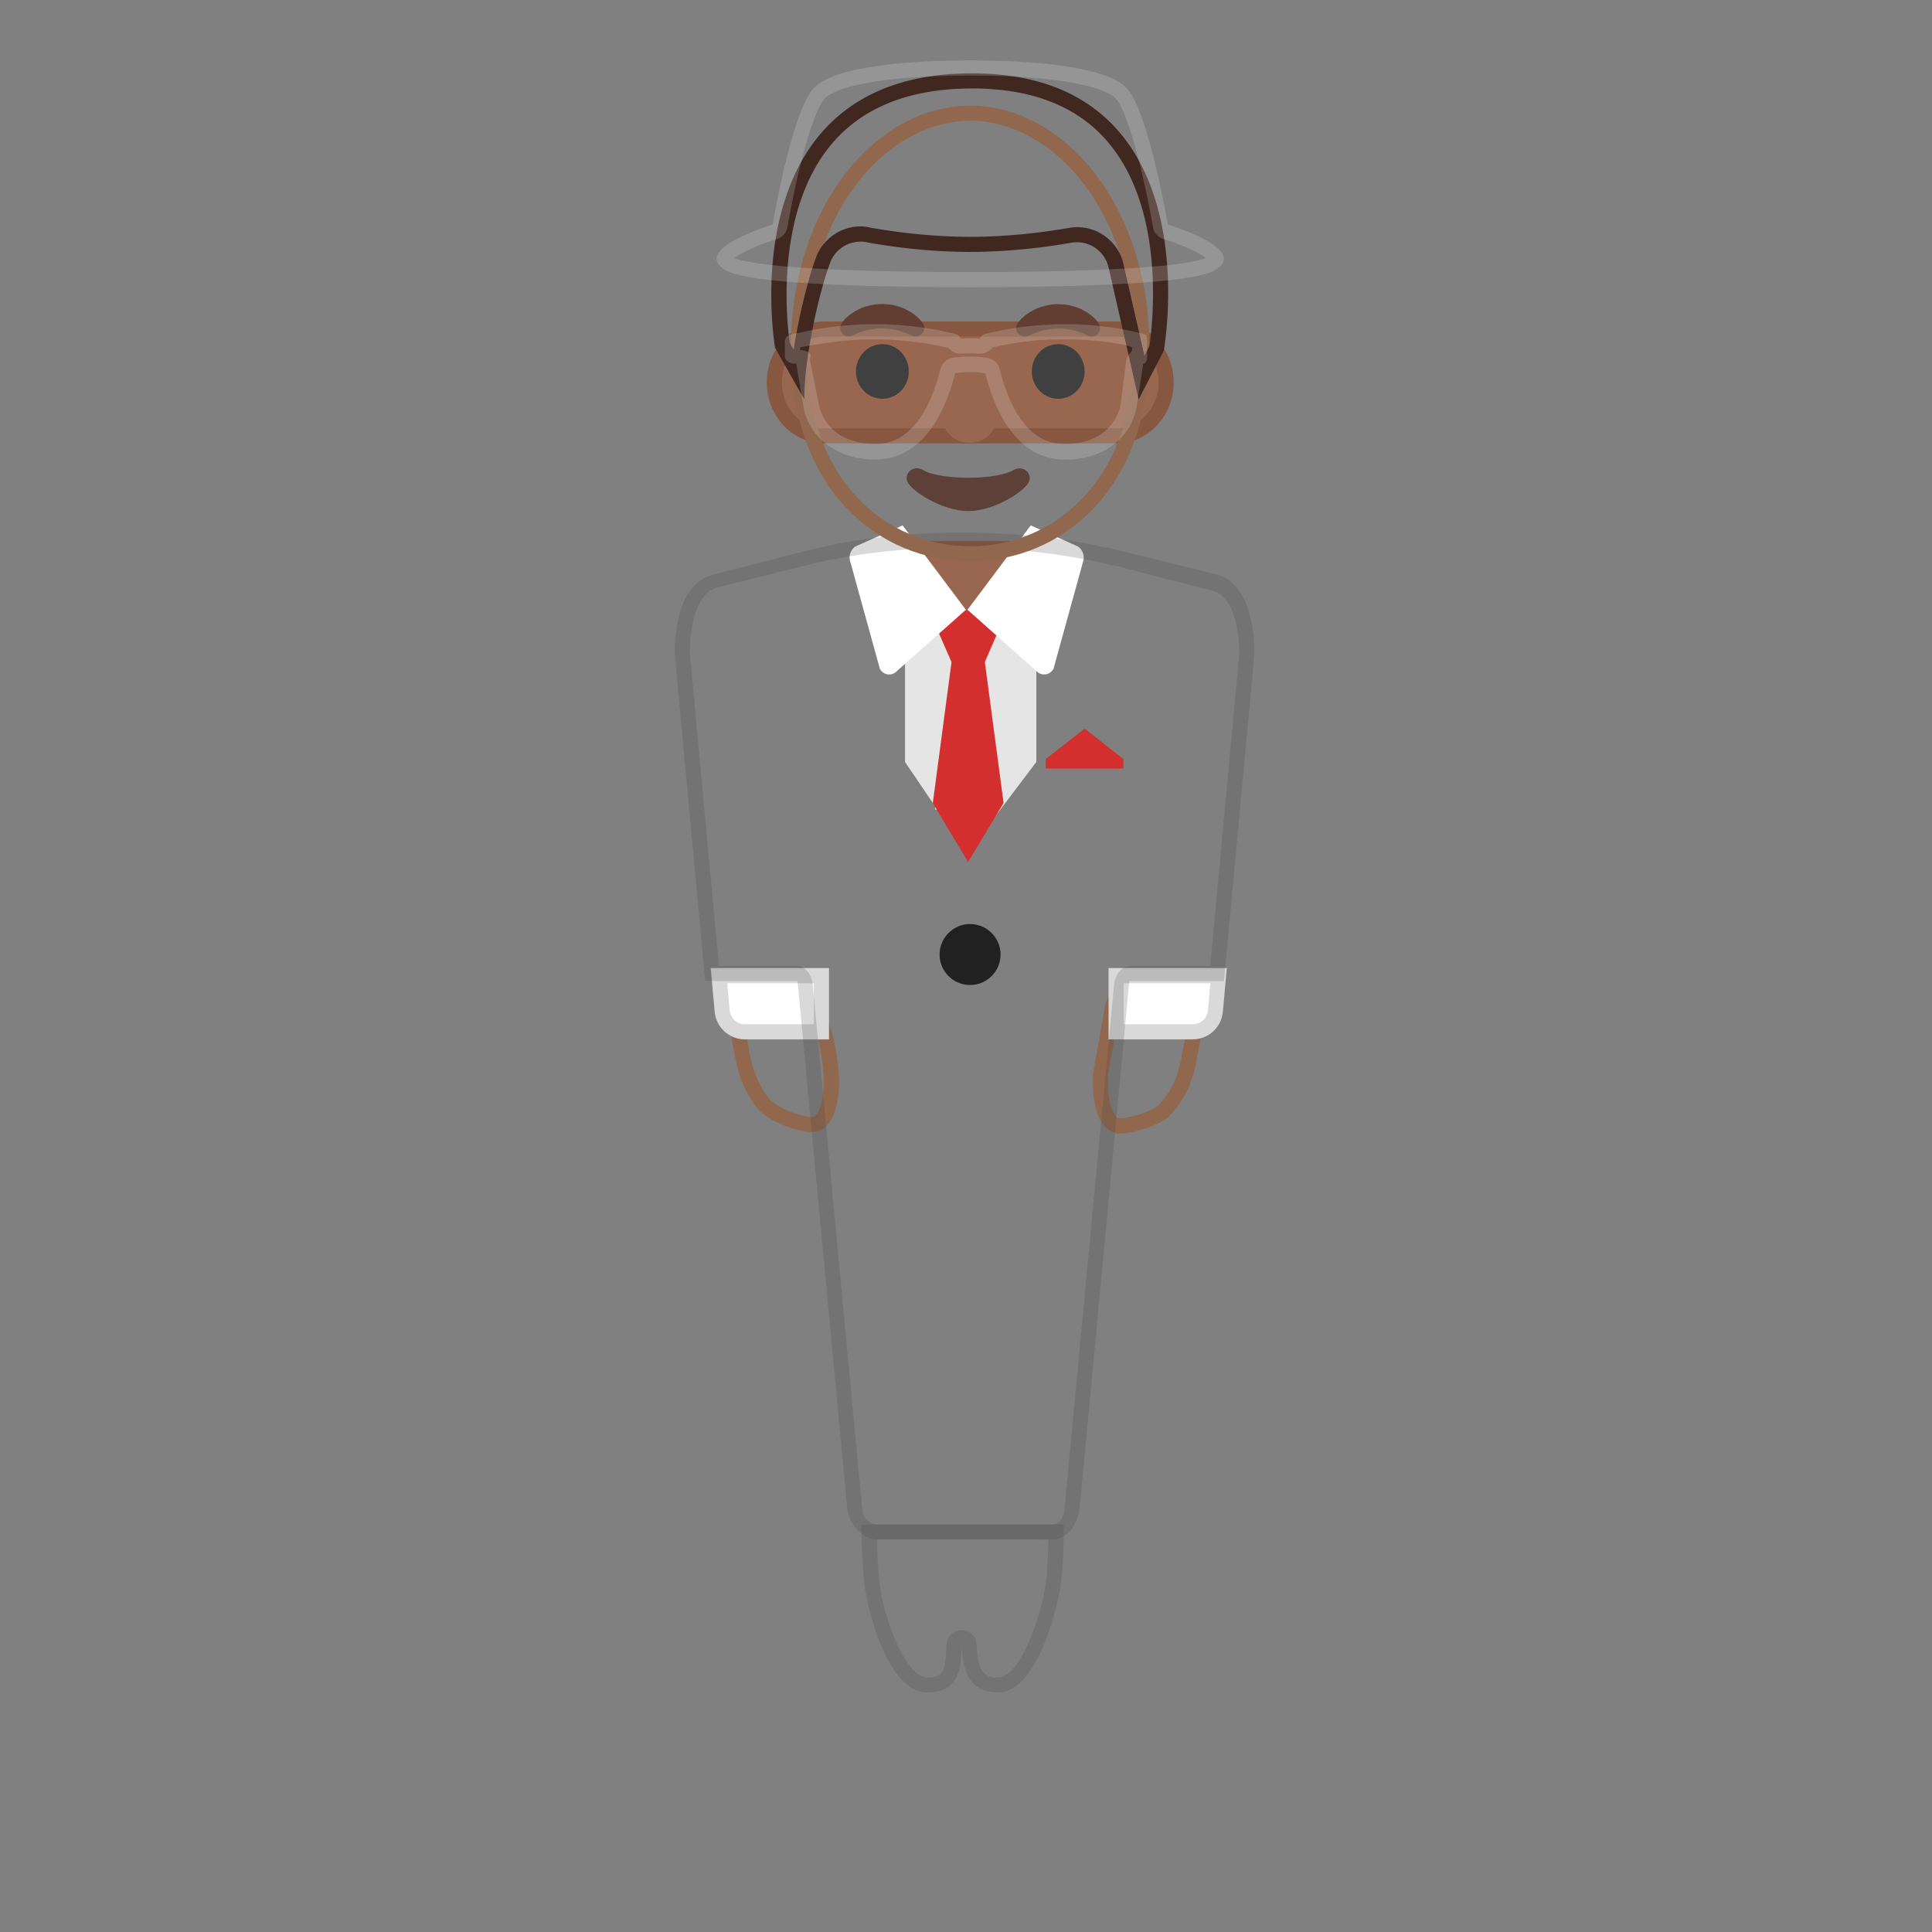 <svg xmlns="http://www.w3.org/2000/svg" xmlns:xlink="http://www.w3.org/1999/xlink" width="3em" height="3em" viewBox="0 0 128 128"><rect x="0" y="0" width="128" height="128" fill="#808080" stroke="none"/><radialGradient id="" cx="64.094" cy="119.99" r="23.787" gradientTransform="matrix(1 0 0 .305 0 83.4)" gradientUnits="userSpaceOnUse"><stop stop-color="#212121" stop-opacity=".8" offset=".14"/><stop stop-color="#616161" stop-opacity=".3" offset=".546"/><stop stop-color="#616161" stop-opacity="0" offset=".872"/></radialGradient><ellipse cx="64.09" cy="120" rx="15.3" ry="4.01" fill="url(#)"/><linearGradient id="" x1="60.639" x2="60.639" y1="100.43" y2="111.79" gradientUnits="userSpaceOnUse"><stop stop-color="#212121" offset="0"/><stop stop-color="#616161" offset=".788"/></linearGradient><path d="M63.97 108.48c-.01 1.54-.07 3.64-2.34 3.64-2.66 0-4.01-5.86-4.19-7.31-.18-1.44-.18-4.14-.18-4.14l6.77-.01-.06 7.82z" fill="url(#)"/><linearGradient id="" x1="60.733" x2="60.733" y1="100.67" y2="107.52" gradientUnits="userSpaceOnUse"><stop stop-color="#BDBDBD" offset=".122"/><stop stop-color="#eee" offset=".721"/></linearGradient><path d="M63.08 105.25c-.01 1.09-.79 2.56-1.65 2.56-1.87 0-2.83-4.13-2.95-5.14-.13-1.02-.13-2.2-.13-2.2l4.77-.01-.04 4.79z" fill="url(#)"/><linearGradient id="" x1="67.287" x2="67.287" y1="100.43" y2="111.79" gradientUnits="userSpaceOnUse"><stop stop-color="#212121" offset="0"/><stop stop-color="#616161" offset=".788"/></linearGradient><path d="M63.96 108.48c.01 1.54.19 3.64 2.34 3.64 2.66 0 4.01-5.86 4.19-7.31s.18-4.14.18-4.14l-6.77-.01.06 7.82z" fill="url(#)"/><linearGradient id="" x1="67.194" x2="67.194" y1="100.67" y2="107.52" gradientUnits="userSpaceOnUse"><stop stop-color="#BDBDBD" offset=".122"/><stop stop-color="#eee" offset=".721"/></linearGradient><path d="M64.85 105.25c.01 1.09.79 2.56 1.65 2.56 1.87 0 2.83-4.13 2.95-5.14.13-1.02.13-2.2.13-2.2l-4.77-.01.04 4.79z" fill="url(#)"/><path d="M69.47 102c-.02 0-.06 1.92-.16 2.72-.28 2.27-1.71 6.42-3.2 6.42-.71 0-1.35-.15-1.4-2.18-.01-.54-.46-.96-1-.96s-.99.42-1 .96c-.03 1.9-.32 2.17-1.27 2.17-1.49 0-2.89-3.99-3.16-6.18-.1-.82-.16-1.96-.18-2.96H69m1.48-.99zH57.06s.04 2.63.22 4.07 1.5 7.06 4.16 7.06c2.13 0 2.25-1.67 2.27-3.17.04 1.5.39 3.17 2.4 3.17 2.66 0 4.01-5.84 4.19-7.28.18-1.45.18-3.85.18-3.85z" fill="#424242" opacity=".2"/><linearGradient id="" x1="76.09" x2="76.09" y1="74.601" y2="64.832" gradientUnits="userSpaceOnUse"><stop stop-color="#BA8D68" offset="0"/><stop stop-color="#A47B62" offset="1"/></linearGradient><path d="M74.23 74.6c-.27 0-.48-.09-.66-.28-.57-.59-.71-1.95-.66-3.02 0-.11.02-.21.04-.31l.75-4.26c.17-.98 1.99-1.9 3.28-1.9.72.01 1.36.32 1.79.85s.6 1.21.48 1.88l-.52 2.78c-.24 1.3-.8 2.42-1.62 3.24-.56.56-2.23 1.01-2.85 1.03h-.03z" fill="url(#)"/><path d="M76.98 65.33h.03c.53.01 1.03.25 1.37.66s.47.95.38 1.47l-.52 2.78c-.22 1.2-.74 2.23-1.48 2.97-.42.42-1.91.87-2.53.88-.13 0-.21-.03-.3-.13-.37-.39-.58-1.45-.52-2.65 0-.08.02-.16.03-.25l.75-4.26c.12-.65 1.66-1.47 2.79-1.47m0-1c-1.38 0-3.53.97-3.77 2.32l-.75 4.26c-.02.12-.04.24-.04.37-.08 1.62.26 3.82 1.82 3.82h.04c.72-.02 2.52-.49 3.2-1.18.94-.94 1.51-2.19 1.76-3.5l.52-2.78c.32-1.7-.97-3.29-2.71-3.32-.04.01-.06.01-.07.01z" fill="#91674D"/><linearGradient id="" x1="51.903" x2="51.903" y1="74.495" y2="64.849" gradientUnits="userSpaceOnUse"><stop stop-color="#BA8D68" offset="0"/><stop stop-color="#A47B62" offset="1"/></linearGradient><path d="M53.73 74.5c-.8-.02-2.53-.64-3.14-1.38-.68-.82-1.14-1.86-1.37-3.09l-.46-2.45c-.12-.67.05-1.35.47-1.88.43-.53 1.06-.84 1.74-.85 3.7 0 4.07 5.92 4.07 5.98.03.17.04.27.04.38.05 1.06-.09 2.42-.66 3.01-.18.19-.39.28-.66.28h-.03z" fill="url(#)"/><path d="M50.96 65.35c3.23.01 3.57 5.45 3.57 5.5 0 .04.01.08.01.12.01.08.03.16.03.25.06 1.19-.15 2.26-.52 2.65-.08.09-.16.13-.31.13-.68-.01-2.27-.6-2.77-1.2-.62-.74-1.05-1.73-1.27-2.86l-.46-2.45a1.809 1.809 0 0 1 1.72-2.14m-.01-1a2.802 2.802 0 0 0-2.69 3.32l.46 2.45c.23 1.21.7 2.37 1.48 3.32.75.9 2.65 1.54 3.52 1.56h.04c1.56 0 1.9-2.2 1.82-3.82-.01-.13-.02-.25-.04-.37-.01-.01-.35-6.46-4.59-6.46z" fill="#91674D"/><linearGradient id="" x1="64.024" x2="64.024" y1="64.635" y2="98.639" gradientUnits="userSpaceOnUse"><stop stop-color="#212121" offset="0"/><stop stop-color="#616161" offset=".878"/></linearGradient><path d="M69.7 101.96H58.33a2.02 2.02 0 0 1-2.01-1.83l-3.06-32.41h21.52l-3.07 32.41a2.006 2.006 0 0 1-2.01 1.83z" fill="url(#)"/><linearGradient id="" x1="63.954" x2="63.954" y1="100.95" y2="71.865" gradientUnits="userSpaceOnUse"><stop stop-color="#616161" stop-opacity=".2" offset="0"/><stop stop-color="#212121" offset=".754"/></linearGradient><path d="M63.2 72.07c-.45.27-.72.77-.71 1.29l.95 27.58h1.19l.78-27.59c.01-.52-.26-1.02-.71-1.29h-.01c-.45-.26-1.03-.26-1.49.01z" fill="url(#)" opacity=".5"/><path d="M73.45 68.86h5.56c1.05 0 1.92-.8 2.01-1.84l.26-2.88h-7.83v4.72z" fill="#fff"/><path d="M80.19 65.14l-.16 1.79c-.05.53-.48.93-1.02.93h-4.56v-2.72h5.74m1.1-1zh-7.83v4.72h5.56c1.05 0 1.92-.8 2.01-1.84l.26-2.88z" fill="#424242" opacity=".2"/><path d="M54.92 68.86h-5.56c-1.05 0-1.92-.8-2.01-1.84l-.26-2.88h7.83v4.72z" fill="#fff"/><path d="M53.92 65.14v2.72h-4.56c-.53 0-.97-.4-1.02-.93l-.16-1.79h5.74m1-1h-7.83l.26 2.88c.09 1.04.97 1.84 2.01 1.84h5.56v-4.72z" fill="#424242" opacity=".2"/><linearGradient id="" x1="64.094" x2="64.094" y1="39.26" y2="77.495" gradientUnits="userSpaceOnUse"><stop stop-color="#5F5F5F" offset=".329"/><stop stop-color="#212121" offset="1"/></linearGradient><path d="M80.72 38.16l-6.2-1.57a43.484 43.484 0 0 0-21.59.07l-5.47 1.42c-2.15.51-2.58 3.59-2.58 5.46L46.9 65.5h6.12l.7 7.3 10.29.12 10.17-.08.82-7.35h6.27l2.02-21.92c.01-1.86-.42-4.91-2.57-5.41z" fill="url(#)"/><path fill="#fff" d="M61.97 42.12h3.47v11.52h-3.47z"/><path d="M63.65 43.14c-1.75 0-3.18-1.35-3.18-3.01v-3.78h7.09v3.78c0 1.66-1.42 3.01-3.18 3.01h-.73z" fill="#99674F"/><path d="M67.06 36.85v3.28c0 1.38-1.2 2.51-2.68 2.51h-.74c-1.48 0-2.68-1.12-2.68-2.51v-3.28h6.1m1-1h-8.08v4.28c0 1.94 1.65 3.51 3.68 3.51h.74c2.03 0 3.68-1.57 3.68-3.51v-4.28h-.02z" fill="#875740"/><path fill="#E5E5E5" d="M68.66 50.48l-4.59 6.07-4.11-6.07v-9h8.7z"/><path fill="#D32F2F" d="M64.14 57.11l-2.34-3.9 1.25-9.41h2.19l1.25 9.4z"/><path fill="#D32F2F" d="M65.24 43.88h-2.19l-.97-2.21.41-1.2h3.3l.41 1.2z"/><path d="M59.8 34.81l4.19 5.59-4.56 4.05c-.32.37-.92.29-1.14-.15l-1.94-7.03a.907.907 0 0 1 .31-1.06l3.14-1.4z" fill="#fff"/><path d="M68.29 34.81L64.1 40.4l4.56 4.05c.32.37.92.29 1.14-.15l1.94-7.03c.15-.38.02-.82-.31-1.06l-3.14-1.4z" fill="#fff"/><path fill="#D32F2F" d="M74.43 50.92h-5.15v-.63l2.58-2.02 2.57 2.02z"/><linearGradient id="" x1="57.716" x2="57.716" y1="29.104" y2="55.47" gradientUnits="userSpaceOnUse"><stop stop-color="#616161" offset=".171"/><stop stop-color="#212121" offset=".836"/></linearGradient><path fill="url(#)" d="M52.79 36.85l2 3.65-3.4.44 12.65 18.15-.01-4-6.21-19.46z"/><linearGradient id="" x1="70.412" x2="70.412" y1="29.097" y2="55.492" gradientUnits="userSpaceOnUse"><stop stop-color="#616161" offset=".171"/><stop stop-color="#212121" offset=".836"/></linearGradient><path fill="url(#)" d="M75.4 36.85l-2 3.65 3.4.44-12.77 18.18v-4l6.34-19.49z"/><linearGradient id="" x1="52.812" x2="52.812" y1="64.519" y2="46.606" gradientUnits="userSpaceOnUse"><stop stop-color="#616161" stop-opacity=".2" offset="0"/><stop stop-color="#212121" offset=".754"/></linearGradient><path d="M51.71 47.57l1.01 16.94h1.2l-.31-17.14c-.02-.33-.36-.83-1.06-.76s-.89.64-.84.96z" fill="url(#)" opacity=".5"/><linearGradient id="" x1="75.356" x2="75.356" y1="64.507" y2="46.606" gradientUnits="userSpaceOnUse"><stop stop-color="#616161" stop-opacity=".2" offset="0"/><stop stop-color="#212121" offset=".754"/></linearGradient><path d="M76.42 47.57l-1.04 16.89-1.1.04.24-17.13c.02-.33.36-.83 1.06-.76s.89.64.84.96z" fill="url(#)" opacity=".5"/><circle cx="64.27" cy="63.24" r="2.02" fill="#212121"/><path d="M63.58 36.28c3.68 0 7.36.46 10.94 1.36l5.78 1.49c1.68.4 1.8 3.39 1.81 4.15L80.18 64h-5.36c-.52 0-.95.64-1 1.15l-3.29 34.78c-.02.22-.14 1.07-.83 1.07H58.15c-.53 0-.97-.42-1.02-.94l-3.29-34.9c-.05-.51-.48-1.16-1-1.16h-5.21L45.7 43.24c.01-1.86.48-4 1.83-4.32l5.69-1.41c3.31-.86 6.79-1.23 10.36-1.23m0-1c-3.59 0-7.17.43-10.61 1.32l-5.69 1.47c-2.15.51-2.58 3.35-2.58 5.21L46.72 65h6.12l3.29 34.91c.1 1.04.97 2.09 2.01 2.09H69.7c1.04 0 1.73-1.06 1.83-2.09L74.82 65h6.27l2.02-21.67c0-1.86-.43-4.79-2.58-5.29l-5.76-1.42c-3.63-.93-7.41-1.34-11.19-1.34z" fill="#424242" opacity=".2"/><defs><path id="" d="M47.85 4.85h32.34v32.34H47.85z"/></defs><clipPath id=""><use xlink:href="#"/></clipPath><g clip-path="url(#)"><path d="M54.6 28.88c-1.82 0-3.29-1.59-3.29-3.54s1.48-3.54 3.29-3.54h19.36c1.82 0 3.3 1.59 3.3 3.54s-1.48 3.54-3.3 3.54H54.6z" fill="#99674F"/><path d="M73.96 22.3c1.54 0 2.8 1.36 2.8 3.04s-1.25 3.04-2.8 3.04H54.6c-1.54 0-2.8-1.36-2.8-3.04s1.25-3.04 2.8-3.04h19.36m0-1H54.6c-2.09 0-3.8 1.82-3.8 4.04s1.71 4.04 3.8 4.04h19.36c2.09 0 3.8-1.82 3.8-4.04s-1.71-4.04-3.8-4.04z" fill="#875740"/><linearGradient id="" x1="64.283" x2="64.283" y1="36.681" y2="7.496" gradientUnits="userSpaceOnUse"><stop stop-color="#BA8D68" offset="0"/><stop stop-color="#B78A67" offset=".449"/><stop stop-color="#AD8264" offset=".809"/><stop stop-color="#A47B62" offset="1"/></linearGradient><path d="M64.28 36.68c-5.48 0-11.38-4.26-11.38-13.6 0-7.49 4.35-15.58 11.38-15.58s11.38 8.09 11.38 15.58c0 9.34-5.9 13.6-11.38 13.6z" fill="url(#)"/><path d="M64.28 8c2.72 0 5.44 1.49 7.46 4.1 2.2 2.84 3.42 6.74 3.42 10.99 0 4.12-1.18 7.54-3.42 9.9-1.95 2.06-4.6 3.2-7.46 3.2s-5.51-1.14-7.46-3.2c-2.24-2.36-3.42-5.79-3.42-9.9 0-4.24 1.21-8.15 3.42-10.99C58.84 9.49 61.56 8 64.28 8m0-1C58.11 7 52.4 13.59 52.4 23.08c0 9.44 5.88 14.1 11.88 14.1s11.87-4.67 11.87-14.1C76.16 13.59 70.45 7 64.28 7z" fill="#91674D"/><g fill="#613E31"><path d="M55.78 21.4l.13-.18c.02-.03.04-.06.08-.09.04-.04.08-.08.13-.12s.1-.09.15-.13.11-.08.17-.12.12-.08.19-.13c.07-.04.14-.07.21-.11s.15-.07.23-.11c.08-.03.16-.06.25-.09.17-.05.36-.1.55-.13.19-.04.38-.04.58-.05.19.01.39.01.58.05.19.02.37.08.54.13.09.03.17.06.25.09s.16.06.23.11c.07.04.14.08.21.11.07.04.13.08.19.12s.12.08.17.12.1.09.14.12c.04.04.08.07.12.11.03.04.06.07.09.1.11.13.16.2.16.2.18.25.12.6-.13.78-.15.11-.34.13-.51.08l-.1-.04s-.07-.02-.17-.07c-.03-.01-.05-.03-.09-.04-.03-.01-.07-.03-.11-.04-.07-.03-.16-.06-.25-.09-.05-.01-.09-.03-.14-.05-.05-.01-.1-.03-.15-.04-.03-.01-.05-.01-.08-.02s-.05-.01-.08-.02l-.17-.03c-.12-.01-.23-.04-.35-.04-.12-.02-.24-.01-.37-.02-.12.01-.25 0-.37.02-.12.01-.24.03-.35.04-.06.01-.11.03-.17.03-.03.01-.06.01-.08.02-.03.01-.05.01-.08.02-.05.01-.1.03-.15.04s-.09.03-.14.05c-.05.01-.09.03-.13.04s-.07.02-.1.04c-.03.01-.06.02-.1.03-.03.01-.07.04-.1.05-.13.06-.2.1-.2.1a.578.578 0 0 1-.75-.31.589.589 0 0 1 .07-.53z"/><path d="M72.1 22.25s-.08-.03-.2-.1c-.03-.01-.07-.04-.1-.05s-.06-.02-.1-.03c-.03-.01-.07-.02-.1-.04-.04-.01-.08-.03-.13-.04s-.09-.03-.14-.05c-.05-.01-.1-.03-.15-.04-.03-.01-.05-.01-.08-.02s-.05-.01-.08-.02l-.17-.03c-.12-.01-.23-.04-.35-.04-.12-.02-.24-.01-.37-.02-.12.01-.25 0-.37.02-.12.01-.24.03-.35.04-.06.01-.11.03-.17.03-.03.01-.06.01-.08.02-.03.01-.05.01-.08.02-.05.01-.1.03-.15.04s-.09.03-.14.05c-.09.03-.18.06-.25.09-.04.01-.07.03-.11.04-.03.01-.06.03-.09.04-.11.05-.17.07-.17.07l-.1.03a.558.558 0 0 1-.64-.85s.05-.08.16-.2c.03-.03.06-.07.09-.1.04-.04.08-.07.12-.11s.09-.08.14-.12.11-.08.17-.12.12-.08.19-.12.14-.07.21-.11.15-.07.23-.11c.08-.03.16-.06.25-.09.17-.05.36-.1.54-.13.19-.04.38-.04.58-.05.19.01.39.01.58.05.19.02.37.08.55.13.09.03.17.06.25.09s.16.06.23.11c.07.04.14.08.21.11.07.04.13.08.19.13.06.04.12.08.17.12.05.05.1.09.15.13s.09.08.13.12c.03.04.05.06.08.09.09.11.13.18.13.18.18.26.11.62-.15.8-.16.1-.36.11-.53.04z"/></g><g fill="#404040"><ellipse cx="58.46" cy="24.61" rx="1.75" ry="1.81"/><ellipse cx="70.11" cy="24.61" rx="1.75" ry="1.81"/></g><linearGradient id="" x1="51.234" x2="77.334" y1="15.653" y2="15.653" gradientUnits="userSpaceOnUse"><stop stop-color="#6D4C41" offset="0"/><stop stop-color="#5E3E34" offset=".26"/><stop stop-color="#55362C" offset=".573"/><stop stop-color="#523329" offset="1"/></linearGradient><path d="M64.35 4.86c-16.23 0-12.81 18.64-12.81 18.64s1.71 3.01 1.71 2.95c-.06-2.57.97-7.12 1.7-9.05.37-.98 1.38-1.54 2.41-1.36 1.58.29 4.09.64 6.86.64 2.66 0 5.11-.33 6.71-.61 1.1-.19 2.16.49 2.45 1.56l2.01 8.81 1.66-3.22c0 .01 3.32-18.36-12.7-18.36z" fill="url(#)"/><defs><path id="" d="M64.41 4.86c-16.23 0-13.02 18.18-13.02 18.18s1.92 3.47 1.92 3.41c-.01-.55.34-2.82.34-2.82l-1.28-.91.32-3.35.95-3.54 10.68-6.59 10.53 6.54.89 4.08.03.37c-.15 1.19-.51 2.27-.96 3.38l.63 2.85 1.71-3.38c.01-.01 3.29-18.22-12.74-18.22z"/></defs><clipPath id=""><use xlink:href="#"/></clipPath><g clip-path="url(#)"><path d="M64.41 5.86c4 0 7.04 1.21 9.04 3.61 3.87 4.62 2.87 12.32 2.7 13.45l-.33.65-1.41-6.18a3.157 3.157 0 0 0-3.05-2.34c-.18 0-.36.02-.54.05-1.55.27-3.94.59-6.54.59-2.68 0-5.11-.34-6.68-.62-.2-.05-.39-.07-.58-.07-1.31 0-2.49.82-2.95 2.04-.5 1.33-1.13 3.81-1.49 6.13-.09-.16-.18-.31-.26-.47-.17-1.18-1.05-8.61 2.78-13.16 2.06-2.44 5.19-3.68 9.31-3.68m0-1c-16.23 0-13.06 18.18-13.06 18.18s1.92 3.41 1.95 3.41c-.06-2.57.97-7.12 1.7-9.05a2.15 2.15 0 0 1 2.02-1.39c.13 0 .26.01.39.04 1.58.29 4.09.64 6.86.64 2.66 0 5.11-.33 6.71-.61a2.155 2.155 0 0 1 2.45 1.57l2.01 8.81 1.66-3.22c.01-.01 3.34-18.38-12.69-18.38z" fill="#402821"/></g><path d="M67.13 31.15c-1.13.67-4.83.67-5.96 0-.65-.39-1.31.2-1.04.79.26.58 2.28 1.92 4.03 1.92 1.74 0 3.74-1.34 4-1.92.27-.58-.38-1.17-1.03-.79z" fill="#5D4037"/><path d="M65.59 27.81c-.04-.02-.08-.02-.11-.03h-2.51c-.04 0-.08.01-.11.03-.23.09-.35.33-.24.58s.61.95 1.61.95c1.01 0 1.5-.7 1.61-.95s-.02-.48-.25-.58z" fill="#99674F"/></g><linearGradient id="" x1="64" x2="64" y1="21.264" y2="30.286" gradientUnits="userSpaceOnUse"><stop stop-color="#616161" offset=".005"/><stop stop-color="#212121" offset=".4"/></linearGradient><path d="M75.78 22.12l-.19-.06a22.15 22.15 0 0 0-10.05-.01l-.29.07a.46.46 0 0 0-.34.32 6.63 6.63 0 0 0-1.26 0 .475.475 0 0 0-.35-.32l-.31-.07c-3.31-.76-6.78-.76-10.09.01l-.39.06c-.22.05-.51.23-.51.44v1.08c0 .27.4.48.68.44l.5 2.77c.29 1.89 1.98 3.58 4.79 3.58 3.29 0 4.72-3.4 5.3-5.72.66-.1 1.34-.1 2 0 .58 2.33 2 5.72 5.29 5.72 2.81 0 4.46-1.69 4.76-3.58l.28-2.77c.28.03.4-.17.4-.44v-1.08c0-.21-.01-.39-.22-.44z" fill="url(#)"/><path d="M70.45 22.48c1.58 0 3.55.18 4.55.52v.18c0 .14-.34.41-.39.74l-.35 2.77c-.19 1.26-1.26 2.73-3.73 2.73-2.54 0-3.73-2.7-4.3-4.96a.994.994 0 0 0-.81-.75c-.38-.06-.77-.09-1.15-.09s-.75.03-1.13.08c-.4.06-.73.35-.83.75-.57 2.27-1.78 4.97-4.31 4.97-2.47 0-3.57-1.47-3.77-2.73l-.56-2.77c-.05-.33.33-.6-.67-.74v-.17c2-.35 3.25-.53 4.84-.53 1.62 0 3.29.18 4.86.54l.12.02c.19.24.49.39.81.39h.1c.18-.02.36-.02.54-.02s.37.01.55.03h.1a1 1 0 0 0 .8-.4l.02-.02c1.56-.36 3.1-.54 4.71-.54m.15-1c-1.69 0-3.37.19-5.02.57l-.31.07c-.17.04-.3.16-.35.32a6.853 6.853 0 0 0-1.27 0 .493.493 0 0 0-.35-.32l-.31-.07a22.34 22.34 0 0 0-5.02-.57c-1.7 0-3.41.19-5.07.58l-.39.06c-.22.05-.51.23-.51.44v1.08c0 .25.36.45.62.45h.13l.47 2.77c.29 1.89 1.96 3.58 4.77 3.58 3.29 0 4.71-3.4 5.29-5.72a6.767 6.767 0 0 1 2 .01c.58 2.33 2 5.72 5.29 5.72 2.81 0 4.46-1.69 4.75-3.58l.42-2.77h-.08c.26 0 .34-.19.34-.45v-1.08c0-.21-.01-.38-.22-.43l-.19-.06c-1.66-.41-3.29-.6-4.99-.6z" fill="#eee" opacity=".2"/><linearGradient id="" x1="64.284" x2="64.284" y1="2.662" y2="16.677" gradientUnits="userSpaceOnUse"><stop stop-color="#616161" offset="0"/><stop stop-color="#212121" offset="1"/></linearGradient><path d="M77.38 14.88s-1.24-7.34-2.68-8.99C73.27 4.26 67.66 4.01 64.28 4c-3.37.01-8.98.26-10.41 1.89-1.45 1.65-2.68 8.99-2.68 8.99s-5.5 1.63-3.11 3.03c1.17.68 6.28 1.11 16.2 1.12 9.92-.01 15.03-.43 16.2-1.12 2.4-1.4-3.1-3.03-3.1-3.03z" fill="url(#)"/><path d="M64.28 5c6.14.01 9.01.81 9.66 1.55.87.99 1.95 5.57 2.45 8.5.06.38.34.68.7.79 1.13.34 2.31.87 2.81 1.25-.58.26-3.27.93-15.62.94-12.35-.01-15.04-.68-15.62-.94.5-.38 1.68-.91 2.81-1.25.37-.11.64-.42.7-.79.49-2.93 1.58-7.51 2.45-8.5.65-.74 3.53-1.54 9.66-1.55m0-1c-3.37.01-8.99.26-10.41 1.89-1.45 1.65-2.68 8.99-2.68 8.99s-5.5 1.63-3.11 3.03c1.17.68 6.28 1.11 16.2 1.12 9.92-.01 15.03-.43 16.2-1.12 2.4-1.4-3.11-3.03-3.11-3.03s-1.24-7.34-2.68-8.99C73.27 4.26 67.66 4.01 64.28 4z" fill="#eee" opacity=".2"/></svg>